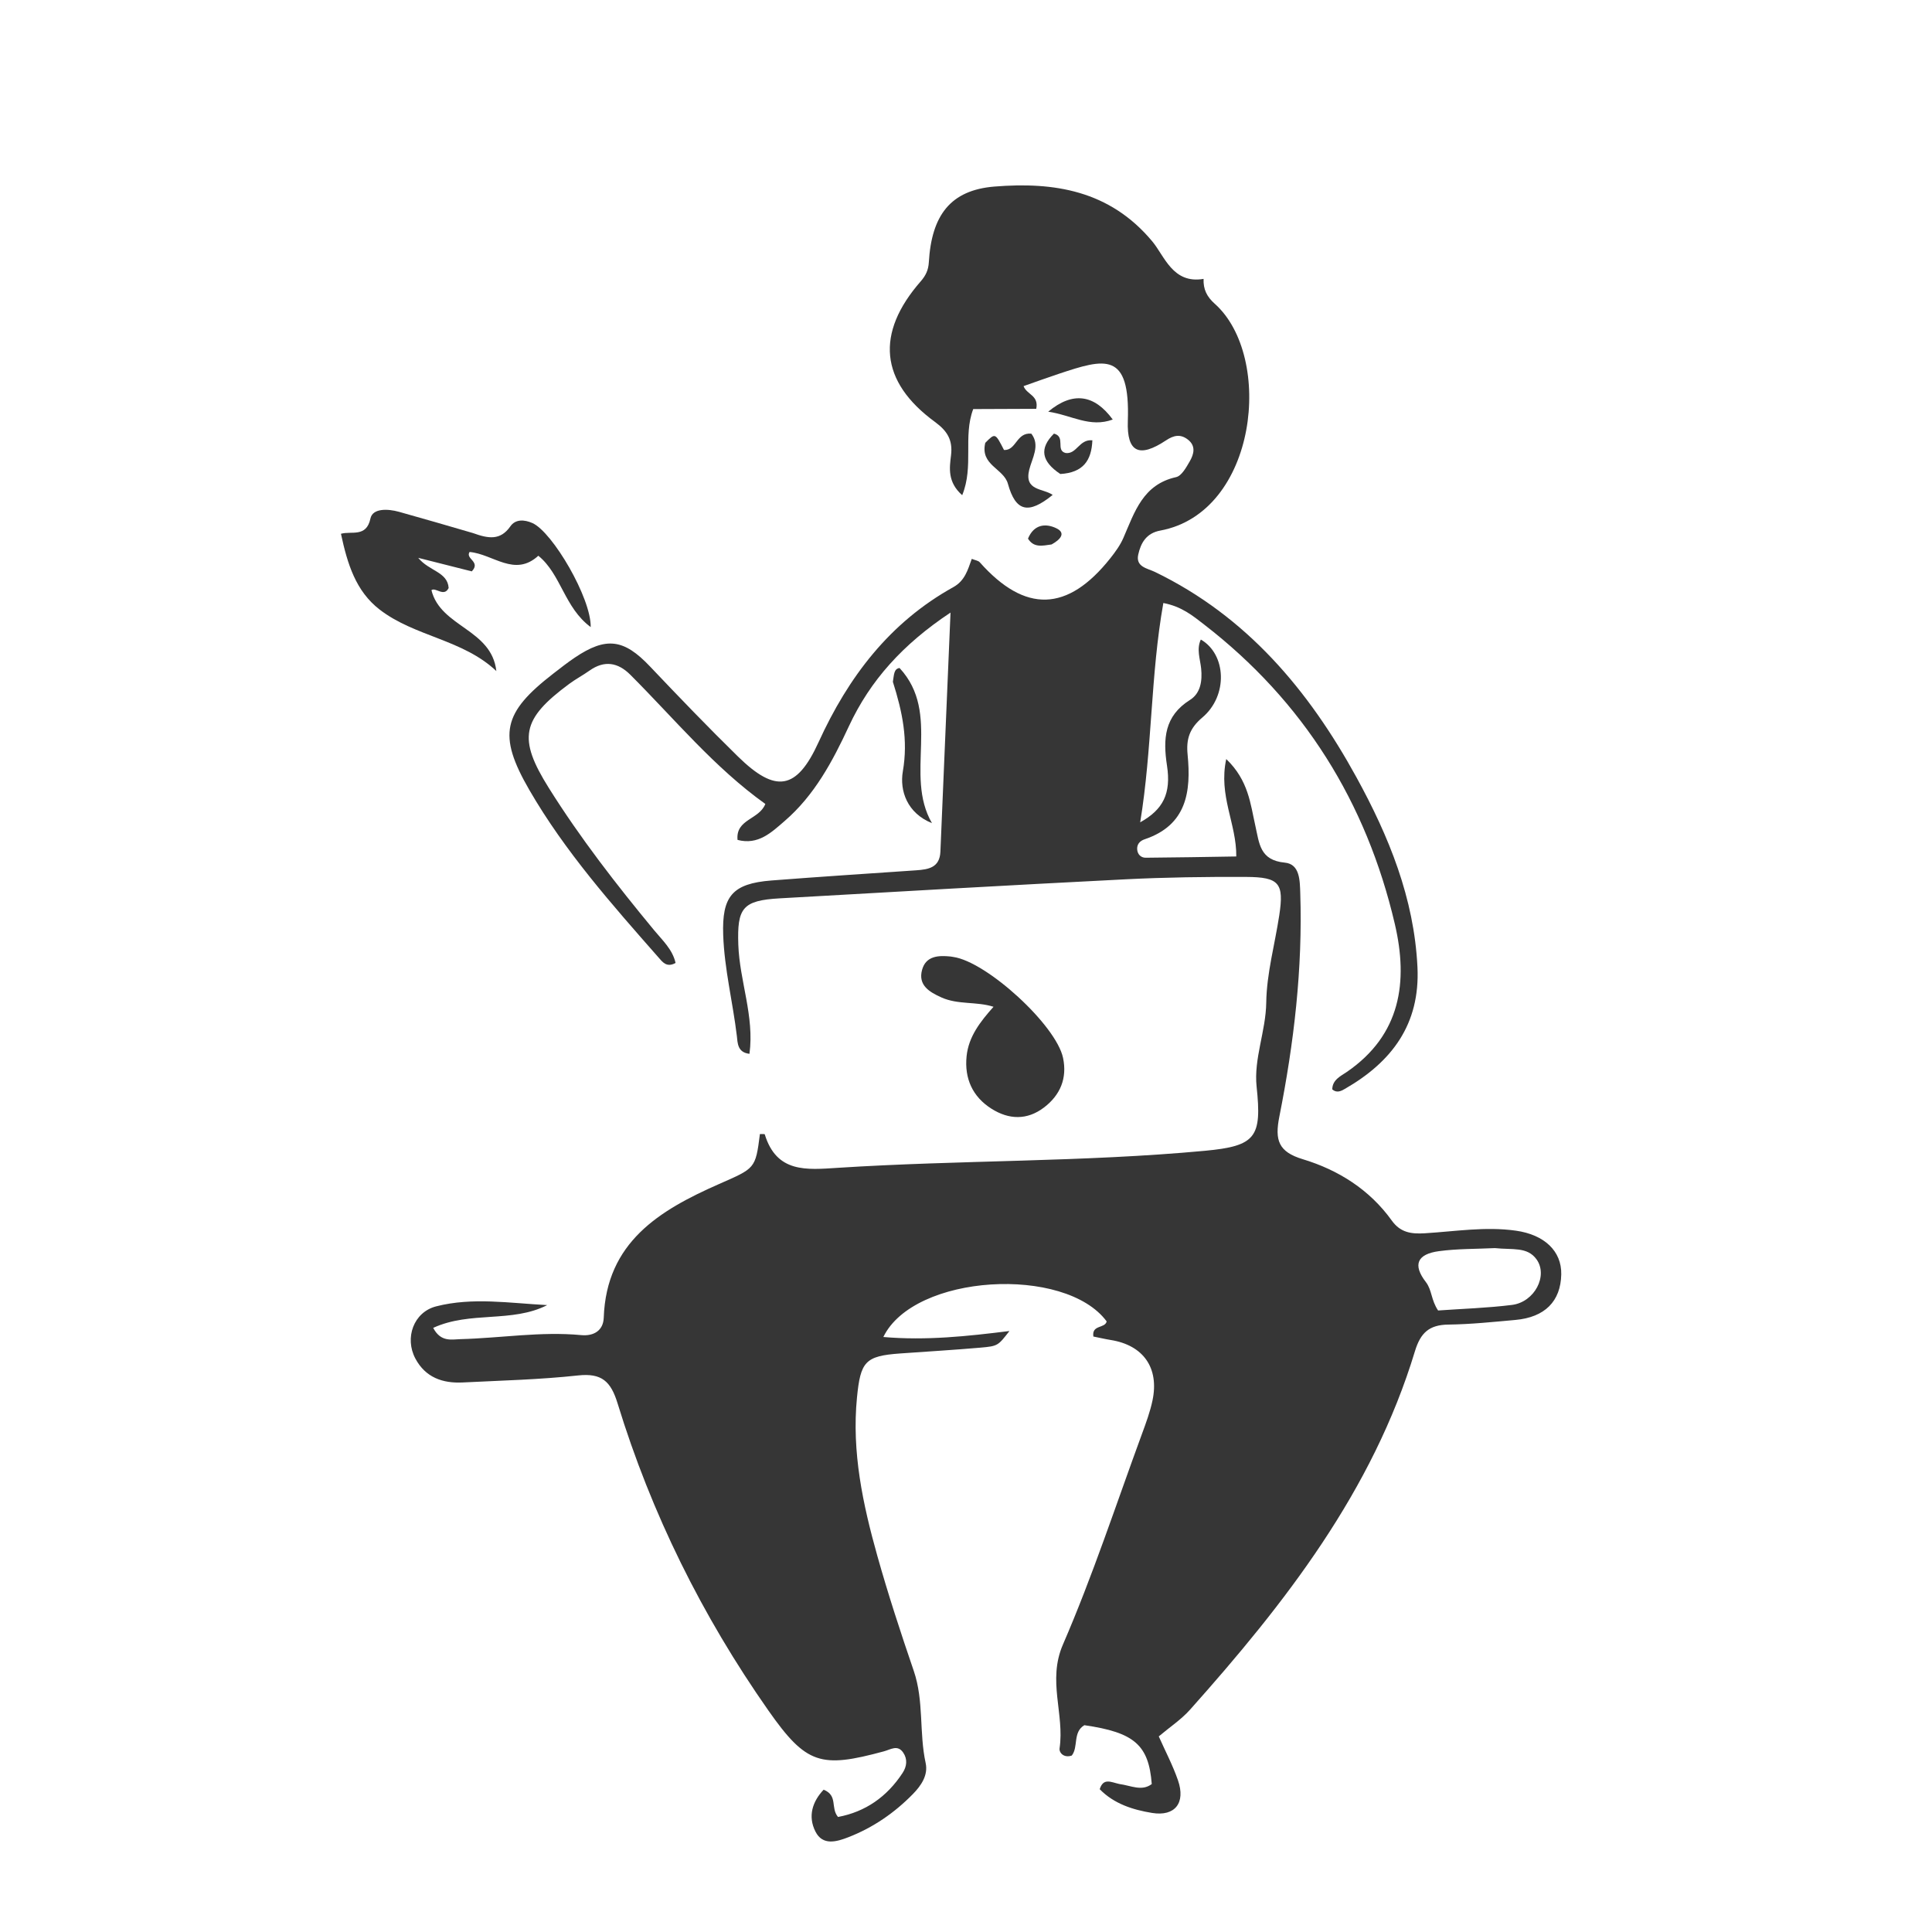 <svg width="213" height="213" viewBox="0 0 213 213" fill="none" xmlns="http://www.w3.org/2000/svg">
<path d="M123.387 196.68C124.716 196.861 125.866 197.52 126.98 196.69C126.647 192.377 125.06 190.997 119.548 190.2C118.249 190.972 118.913 192.603 118.161 193.547C117.288 193.845 116.745 193.228 116.817 192.747C117.376 188.966 115.457 185.298 117.183 181.316C120.471 173.727 123.054 165.833 125.91 158.058C126.352 156.856 126.801 155.641 127.062 154.393C127.815 150.808 126.055 148.315 122.475 147.735C121.813 147.627 121.158 147.473 120.542 147.35C120.346 146.024 121.821 146.485 122.009 145.685C117.437 139.499 100.768 140.439 97.387 147.402C102.115 147.811 106.66 147.32 111.291 146.742C110.029 148.357 110.033 148.408 108.071 148.578C105.122 148.834 102.165 149.007 99.212 149.219C95.385 149.495 94.869 150.116 94.48 154.077C93.89 160.082 95.128 165.842 96.726 171.537C97.924 175.807 99.31 180.028 100.745 184.225C101.876 187.534 101.319 191.022 102.052 194.37C102.344 195.706 101.563 196.858 100.635 197.803C98.608 199.868 96.27 201.48 93.563 202.538C92.21 203.067 90.698 203.497 89.904 201.933C89.046 200.243 89.563 198.622 90.807 197.309C92.413 197.975 91.536 199.295 92.389 200.318C95.389 199.756 97.779 198.115 99.517 195.451C99.978 194.744 100.072 193.943 99.574 193.218C98.956 192.317 98.192 192.882 97.452 193.082C90.502 194.963 88.9 194.552 84.703 188.565C77.41 178.163 71.814 166.872 68.086 154.716C67.341 152.287 66.334 151.358 63.73 151.641C59.516 152.1 55.263 152.2 51.024 152.414C48.803 152.527 46.907 151.867 45.794 149.779C44.585 147.508 45.596 144.661 48.086 144.024C52.105 142.994 56.208 143.674 60.329 143.885C56.439 145.875 51.844 144.515 47.759 146.396C48.602 147.998 49.791 147.664 50.78 147.638C55.213 147.521 59.623 146.772 64.079 147.194C65.451 147.324 66.512 146.701 66.562 145.272C66.852 136.954 72.71 133.433 79.231 130.556C83.241 128.787 83.289 128.895 83.779 125.03C83.964 125.039 84.296 125.002 84.314 125.062C85.623 129.337 88.924 128.972 92.378 128.75C105.852 127.885 119.378 128.128 132.836 126.873C138.475 126.348 139.129 125.37 138.539 119.799C138.212 116.717 139.557 113.699 139.602 110.526C139.647 107.319 140.548 104.128 141.035 100.923C141.573 97.379 141.059 96.697 137.387 96.68C132.951 96.659 128.507 96.719 124.077 96.943C111.365 97.586 98.656 98.317 85.948 99.042C81.855 99.276 81.259 100.112 81.398 104.15C81.537 108.167 83.185 112.033 82.628 116.182C81.289 116.031 81.327 114.97 81.237 114.215C80.794 110.499 79.864 106.858 79.732 103.089C79.583 98.838 80.709 97.408 85.061 97.071C90.375 96.659 95.694 96.314 101.011 95.95C102.371 95.856 103.605 95.654 103.678 93.888C104.034 85.347 104.4 76.808 104.793 67.537C99.545 71.019 95.937 75.016 93.586 80.074C91.78 83.96 89.788 87.684 86.503 90.517C85.066 91.757 83.592 93.202 81.313 92.597C81.089 90.291 83.707 90.377 84.377 88.634C78.734 84.606 74.358 79.253 69.497 74.395C68.133 73.031 66.635 72.767 64.986 73.937C64.263 74.45 63.471 74.867 62.759 75.394C57.492 79.287 57.072 81.392 60.51 86.877C63.975 92.405 67.97 97.543 72.123 102.565C73.029 103.662 74.148 104.674 74.48 106.164C73.495 106.72 73.014 106.029 72.615 105.575C67.465 99.721 62.279 93.867 58.358 87.091C54.831 80.996 55.454 78.56 60.992 74.27C61.772 73.666 62.549 73.054 63.367 72.503C66.831 70.168 68.788 70.448 71.643 73.457C74.834 76.819 78.048 80.164 81.36 83.406C85.507 87.466 87.826 87.129 90.24 81.838C93.528 74.628 98.091 68.622 105.108 64.728C106.365 64.03 106.69 62.858 107.136 61.614C107.52 61.77 107.85 61.803 108.012 61.985C113.012 67.618 117.699 67.486 122.417 61.538C122.965 60.846 123.504 60.105 123.852 59.303C125.09 56.458 125.997 53.414 129.66 52.603C130.269 52.468 130.782 51.528 131.168 50.861C131.622 50.077 131.871 49.167 130.963 48.464C130.153 47.835 129.415 47.975 128.548 48.553C125.621 50.5 124.217 49.904 124.341 46.414C124.613 38.693 121.805 39.525 116.73 41.213C115.435 41.643 114.153 42.111 112.847 42.569C113.188 43.511 114.552 43.575 114.245 45.072C111.971 45.081 109.612 45.091 107.295 45.1C106.152 48.134 107.387 51.39 106.081 54.596C104.445 53.148 104.679 51.591 104.849 50.205C105.058 48.493 104.425 47.504 103.076 46.516C97.005 42.073 96.498 36.748 101.513 31.01C102.064 30.379 102.352 29.77 102.402 28.918C102.704 23.748 104.775 20.959 109.645 20.567C116.181 20.04 122.329 20.974 127.035 26.609C128.395 28.238 129.3 31.329 132.692 30.747C132.649 31.9 133.055 32.715 133.919 33.483C140.471 39.317 138.635 56.512 127.915 58.495C126.375 58.779 125.774 59.86 125.49 61.135C125.183 62.51 126.5 62.654 127.32 63.05C137.434 67.945 144.267 76.074 149.543 85.689C153.126 92.221 155.908 99.028 156.273 106.632C156.575 112.932 153.442 117.077 148.27 120.048C147.869 120.278 147.387 120.543 146.881 120.106C146.887 119.038 147.836 118.625 148.489 118.177C154.451 114.082 155.263 108.225 153.778 101.871C150.643 88.448 143.722 77.33 132.754 68.854C131.528 67.907 130.304 66.871 128.257 66.481C126.835 74.46 127.042 82.522 125.704 90.659C128.238 89.251 129.131 87.485 128.659 84.405C128.209 81.461 128.362 78.948 131.199 77.163C132.367 76.428 132.562 75.061 132.425 73.706C132.318 72.645 131.892 71.583 132.389 70.509C135.204 72.128 135.417 76.689 132.552 79.108C131.132 80.307 130.764 81.493 130.931 83.192C131.331 87.278 130.837 90.973 126.194 92.53C125.679 92.703 125.344 93.065 125.37 93.616C125.396 94.175 125.772 94.567 126.315 94.563C129.616 94.54 132.916 94.476 136.298 94.424C136.333 90.791 134.312 87.737 135.192 83.684C137.657 86.048 137.858 88.656 138.397 91.027C138.844 92.994 138.881 94.84 141.653 95.105C143.316 95.264 143.306 97.085 143.352 98.478C143.625 106.788 142.656 114.996 141.044 123.116C140.533 125.691 140.929 126.986 143.632 127.802C147.555 128.988 151.001 131.158 153.451 134.576C154.403 135.904 155.615 136.056 157.079 135.967C160.421 135.764 163.755 135.205 167.12 135.679C170.272 136.123 172.176 137.936 172.126 140.493C172.068 143.464 170.322 145.23 167.066 145.522C164.609 145.743 162.146 146.002 159.683 146.033C157.575 146.059 156.614 146.925 155.992 148.977C151.322 164.385 141.696 176.725 131.197 188.492C130.228 189.578 128.97 190.407 127.752 191.435C128.469 193.049 129.298 194.621 129.872 196.28C130.73 198.761 129.548 200.287 127.012 199.873C124.899 199.527 122.818 198.873 121.242 197.257C121.646 195.98 122.47 196.473 123.387 196.68ZM164.812 137.601C162.753 137.702 160.674 137.664 158.638 137.939C156.253 138.262 155.717 139.422 157.199 141.344C157.884 142.232 157.761 143.309 158.548 144.479C161.214 144.289 163.968 144.207 166.69 143.866C169.19 143.553 170.695 140.638 169.4 138.841C168.38 137.425 166.752 137.811 164.812 137.601Z" fill="#363636"/>
<path d="M52.148 58.771C53.831 59.38 55.166 59.613 56.27 58.024C56.821 57.231 57.793 57.264 58.7 57.668C60.907 58.65 65.189 65.946 65.123 69.134C62.212 66.987 61.864 63.309 59.35 61.27C56.731 63.666 54.375 61.086 51.77 60.854C51.278 61.625 53.042 61.914 52.013 62.993C50.374 62.579 48.507 62.107 46.108 61.501C47.307 62.975 49.335 63.029 49.464 64.825C48.951 65.872 48.015 64.706 47.566 65.066C48.582 69.153 54.195 69.332 54.722 73.984C51.018 70.483 45.726 70.196 41.851 67.201C39.222 65.17 38.302 62.172 37.59 58.849C38.74 58.512 40.391 59.291 40.839 57.169C41.086 56 42.787 56.092 43.983 56.425C46.639 57.163 49.284 57.938 52.148 58.771Z" fill="#363636"/>
<path d="M109.535 110.996C107.645 110.393 105.625 110.792 103.79 109.966C102.464 109.37 101.193 108.621 101.658 106.923C102.078 105.388 103.452 105.314 104.799 105.454C104.896 105.465 104.992 105.488 105.09 105.501C108.793 106.023 116.446 113.028 117.201 116.636C117.671 118.883 116.893 120.732 115.102 122.097C113.242 123.514 111.234 123.451 109.314 122.238C107.214 120.911 106.317 118.893 106.565 116.45C106.784 114.286 108.066 112.647 109.535 110.996Z" fill="#363636"/>
<path d="M98.438 75.168C98.568 74.397 98.536 73.739 99.174 73.645C103.842 78.689 99.641 85.391 102.748 90.751C100.019 89.653 99.167 87.187 99.538 85.033C100.132 81.586 99.497 78.511 98.438 75.168Z" fill="#363636"/>
<path d="M108.626 48.822C109.72 47.718 109.72 47.718 110.69 49.611C112.053 49.684 112.041 47.651 113.701 47.81C114.717 49.107 113.775 50.53 113.466 51.807C112.903 54.13 115.004 53.822 116.056 54.563C113.376 56.744 111.974 56.413 111.12 53.334C110.65 51.64 108.029 51.288 108.626 48.822Z" fill="#363636"/>
<path d="M122.678 46.252C120.155 47.183 118.157 45.773 115.563 45.387C118.277 43.124 120.657 43.491 122.678 46.252Z" fill="#363636"/>
<path d="M116.898 52.257C114.817 50.874 114.551 49.435 116.199 47.804C117.53 48.154 116.337 49.656 117.486 49.944C118.715 50.097 118.978 48.397 120.432 48.544C120.343 50.746 119.44 52.108 116.898 52.257Z" fill="#363636"/>
<path d="M115.936 60.025C114.857 60.184 113.968 60.39 113.335 59.383C113.988 57.802 115.273 57.671 116.455 58.238C117.548 58.762 116.921 59.482 115.936 60.025Z" fill="#363636"/>
</svg>

